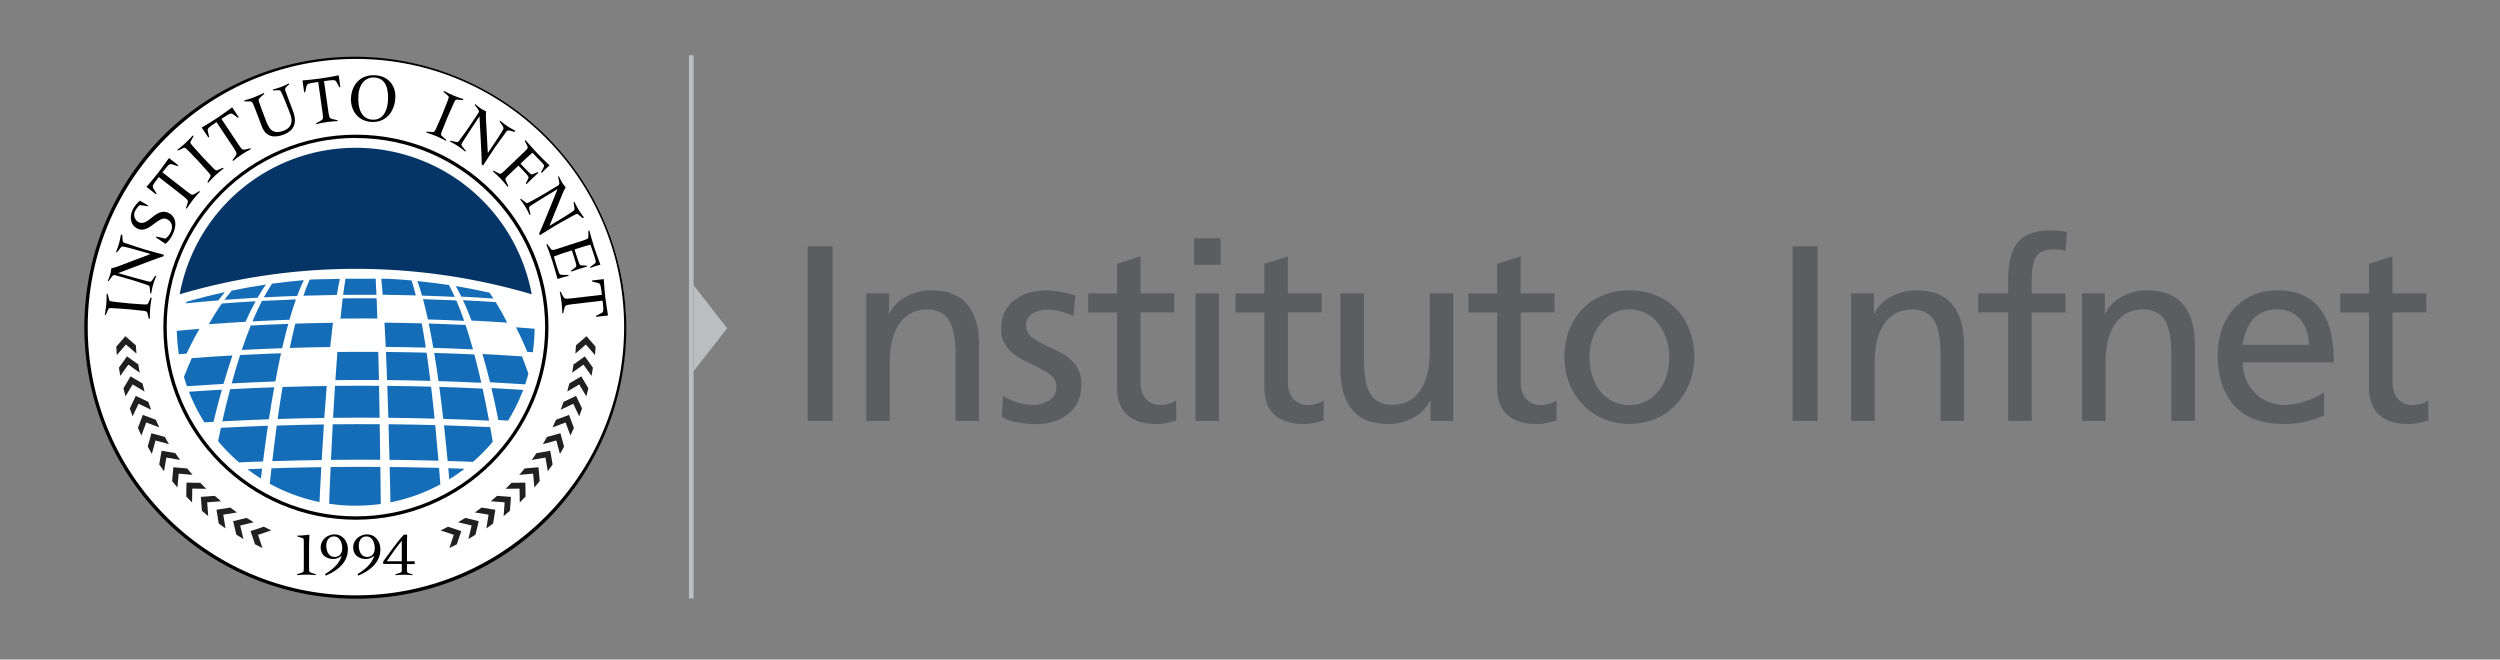 <svg id="Layer_1" data-name="Layer 1" xmlns="http://www.w3.org/2000/svg" viewBox="0 0 2233.49 589.2"><rect x="0" y="0" width="2233.49" height="589.2" fill="#808080" stroke="none"/><defs><style>.cls-1{fill:#5c5d60;}.cls-2,.cls-3{fill:#bbbdbf;}.cls-3{fill-rule:evenodd;}.cls-4{fill:#fff;}.cls-5{fill:#053566;}.cls-6{fill:#166db7;}.cls-7{fill:#202020;}</style></defs><title>infnet_versão principal</title><path class="cls-1" d="M721.56,220.07h22.35v156H721.56Z"/><path class="cls-1" d="M773.88,262.09h20.34V280.2h.45a34.31,34.31,0,0,1,15-15.2A46,46,0,0,1,832,259.41q21.69,0,32.19,12.63t10.5,36.32v67.72h-21v-59q0-20.55-5.36-30.17t-18.78-10.5q-17.21,0-25.92,12.63t-8.72,34.3v52.75h-21Z"/><path class="cls-1" d="M896.12,353.73a47.41,47.41,0,0,0,13.41,5.92,48.79,48.79,0,0,0,12.74,2.13,27.73,27.73,0,0,0,15-4q6.48-4,6.48-12.29a12.57,12.57,0,0,0-5-10.28q-5-4-15.75-9.16-7.16-3.36-11.4-5.82a49.81,49.81,0,0,1-8.27-6,27.8,27.8,0,0,1-6.48-8.49,24.67,24.67,0,0,1-2.46-11.18q0-17,11.28-26t28.95-9a69.43,69.43,0,0,1,12.74,1.12,124.68,124.68,0,0,1,13.41,3.35l-1.79,18.33q-3.34-2-10.73-3.91a49.19,49.19,0,0,0-11.4-1.9q-8.49,0-14.3,3.57a11.39,11.39,0,0,0-5.81,10.28,13,13,0,0,0,5,10.84q5,3.92,15.53,8.83,6.93,3.13,11.4,5.59a43.75,43.75,0,0,1,8.49,6.15,27.91,27.91,0,0,1,6.49,9,29.9,29.9,0,0,1,2.45,12.51q0,17.22-11.62,26.38t-28.16,9.16a99.17,99.17,0,0,1-16.88-1.34A47.64,47.64,0,0,1,895,372.5Z"/><path class="cls-1" d="M1049.08,279.08h-30.17v62.36q0,9.6,5,15a16.56,16.56,0,0,0,12.62,5.37,25.84,25.84,0,0,0,14.31-4v17.88c-3.13.9-6.15,1.64-9,2.24a44.31,44.31,0,0,1-8.83.89q-16.77,0-25.93-8.16t-9.16-24.92v-66.6H972.19v-17H997.9V235.72l21-6.71v33.08h30.17Z"/><path class="cls-1" d="M1090.45,236.61h-23.69V212.92h23.69Zm-22.35,25.48h21v114h-21Z"/><path class="cls-1" d="M1180.79,279.08h-30.18v62.36q0,9.6,5,15a16.58,16.58,0,0,0,12.63,5.37,25.84,25.84,0,0,0,14.31-4v17.88c-3.13.9-6.15,1.64-9.06,2.24a44.23,44.23,0,0,1-8.83.89q-16.76,0-25.92-8.16t-9.17-24.92v-66.6h-25.7v-17h25.7V235.72l21-6.71v33.08h30.18Z"/><path class="cls-1" d="M1298.31,376.08H1278V358h-.44a34.39,34.39,0,0,1-15,15.2,46.08,46.08,0,0,1-22.35,5.58q-21.68,0-32.18-12.74t-10.51-36.21V262.09h21v59q0,20.56,5.37,30.17t18.77,10.51q17.2,0,25.93-12.63t8.72-34.31V262.09h21Z"/><path class="cls-1" d="M1388.78,279.08H1358.6v62.36q0,9.6,5,15a16.58,16.58,0,0,0,12.63,5.37,25.86,25.86,0,0,0,14.31-4v17.88c-3.13.9-6.15,1.64-9.06,2.24a44.23,44.23,0,0,1-8.83.89q-16.76,0-25.92-8.16t-9.17-24.92v-66.6h-25.7v-17h25.7V235.72l21-6.71v33.08h30.18Z"/><path class="cls-1" d="M1401.78,295.17a55.53,55.53,0,0,1,11.85-19,52.35,52.35,0,0,1,18.55-12.4,62.57,62.57,0,0,1,23.58-4.36,61.71,61.71,0,0,1,23.47,4.36,52.63,52.63,0,0,1,18.44,12.4,55.5,55.5,0,0,1,11.84,19,67.14,67.14,0,0,1,4.14,23.92,63.16,63.16,0,0,1-4.25,23,59.3,59.3,0,0,1-12,19.22A53.66,53.66,0,0,1,1479,374.18a61.25,61.25,0,0,1-46.48,0,55.2,55.2,0,0,1-18.67-13A57.62,57.62,0,0,1,1401.78,342a63.91,63.91,0,0,1-4.13-22.91A67.36,67.36,0,0,1,1401.78,295.17Zm20.34,39.34a42.54,42.54,0,0,0,6.6,13.74,33.36,33.36,0,0,0,11.28,9.84,32.61,32.61,0,0,0,15.76,3.69,32,32,0,0,0,15.65-3.69,33.75,33.75,0,0,0,11.17-9.84,42.52,42.52,0,0,0,6.59-13.74,56.92,56.92,0,0,0,2.13-15.42,51.49,51.49,0,0,0-2.46-15.87,47.18,47.18,0,0,0-7-13.75,32.61,32.61,0,0,0-11.29-9.61,33.4,33.4,0,0,0-29.61,0,33.92,33.92,0,0,0-11.29,9.61,45.35,45.35,0,0,0-7.15,13.75,51.19,51.19,0,0,0-2.46,15.87A56.91,56.91,0,0,0,1422.12,334.51Z"/><path class="cls-1" d="M1601.48,220.07h22.35v156h-22.35Z"/><path class="cls-1" d="M1653.81,262.09h20.33V280.2h.45a34.31,34.31,0,0,1,15-15.2,46,46,0,0,1,22.36-5.59q21.67,0,32.18,12.63t10.51,36.32v67.72h-21v-59q0-20.55-5.37-30.17t-18.77-10.5q-17.22,0-25.93,12.63t-8.72,34.3v52.75h-21Z"/><path class="cls-1" d="M1794.1,279.08h-26.82v-17h26.82v-10.5a98.92,98.92,0,0,1,1.67-19.45,36.52,36.52,0,0,1,5.92-14.19,26.74,26.74,0,0,1,11.74-9q7.48-3.14,18.89-3.13a94.13,94.13,0,0,1,14.08,1.34l-.9,17a29.59,29.59,0,0,0-10.06-1.34q-12.51,0-16.42,6.7t-3.91,20.34v12.29h30.17v17h-30.17v97h-21Z"/><path class="cls-1" d="M1860.07,262.09h20.34V280.2h.45a34.31,34.31,0,0,1,15-15.2,46,46,0,0,1,22.35-5.59q21.67,0,32.19,12.63t10.5,36.32v67.72h-21v-59q0-20.55-5.36-30.17t-18.78-10.5q-17.21,0-25.92,12.63t-8.72,34.3v52.75h-21Z"/><path class="cls-1" d="M2076.31,371.39c-.89.3-1.94.67-3.13,1.11a111.18,111.18,0,0,1-14.86,4.58,81.4,81.4,0,0,1-18,1.68q-29.5,0-44.26-16.43t-14.75-45.26a68,68,0,0,1,3.8-23.13A53.55,53.55,0,0,1,1996,275.61a48.41,48.41,0,0,1,17-11.95,54.92,54.92,0,0,1,21.79-4.25q13.86,0,23.58,4.81A40.17,40.17,0,0,1,2074,277.63a57.12,57.12,0,0,1,8.5,20.22,120.66,120.66,0,0,1,2.57,25.93h-81.36a38.45,38.45,0,0,0,3,15.31,37.59,37.59,0,0,0,8.27,12.18,35.62,35.62,0,0,0,12.07,7.82,38.35,38.35,0,0,0,14.19,2.69,50.08,50.08,0,0,0,10.28-1.12,74,74,0,0,0,10.28-2.91,69.55,69.55,0,0,0,8.72-3.8,41.56,41.56,0,0,0,5.81-3.57Zm-13.63-63.26q0-13.62-7.6-22.68t-20.79-9.05a29.56,29.56,0,0,0-13,2.68,26.4,26.4,0,0,0-9.28,7.26,35,35,0,0,0-5.7,10.28,52.9,52.9,0,0,0-2.68,11.51Z"/><path class="cls-1" d="M2167.66,279.08h-30.18v62.36q0,9.6,5,15a16.58,16.58,0,0,0,12.63,5.37,25.86,25.86,0,0,0,14.31-4v17.88c-3.13.9-6.15,1.64-9.06,2.24a44.23,44.23,0,0,1-8.83.89q-16.76,0-25.92-8.16t-9.17-24.92v-66.6h-25.7v-17h25.7V235.72l21-6.71v33.08h30.18Z"/><polygon class="cls-2" points="619.61 534.67 615.47 534.67 615.47 49.33 619.61 49.33 619.61 534.67 619.61 534.67"/><polygon class="cls-3" points="619.49 254.59 649.62 293.25 619.49 331.9 619.49 254.59"/><path class="cls-4" d="M559.29,292.33c0-133.16-107.95-241.11-241.11-241.11S77.06,159.17,77.06,292.33,185,533.45,318.18,533.45,559.29,425.5,559.29,292.33Z"/><path d="M318,534.88A242.62,242.62,0,0,1,146.41,120.71,242.62,242.62,0,0,1,489.52,463.82,241,241,0,0,1,318,534.88Zm0-482.23c-132.13,0-239.62,107.49-239.62,239.62S185.84,531.88,318,531.88,557.58,424.39,557.58,292.27,450.09,52.65,318,52.65Z"/><path class="cls-5" d="M160.54,262.91a555.51,555.51,0,0,1,314.49,0,159.9,159.9,0,0,0-314.49,0Z"/><path class="cls-6" d="M471.08,314.32l4.95.39a162,162,0,0,0,1.61-21q-8.29-.68-16.66-1.29Q466.16,302.62,471.08,314.32Z"/><path class="cls-6" d="M445.22,375.29c2.91.15,5.79.33,8.69.49a159.44,159.44,0,0,0,13.49-27.43q-14.13-.9-28.38-1.66Q442.22,360.29,445.22,375.29Z"/><path class="cls-6" d="M431.07,316.29q3.45,11.9,6.71,25.24,15.8.81,31.41,1.85c1.06-3.11,2-6.28,2.88-9.47-1.86-5.35-3.75-10.53-5.68-15.5Q448.87,317.2,431.07,316.29Z"/><path class="cls-6" d="M401.38,428.21a165,165,0,0,0,13.68-9.42c-4.85-.18-9.7-.36-14.57-.5C400.79,421.55,401.08,424.87,401.38,428.21Z"/><path class="cls-6" d="M413.63,268.17q3.89,8.32,7.6,18.2,16.08.81,31.9,1.9-5-9.93-10.22-18.35Q428.38,268.93,413.63,268.17Z"/><path class="cls-6" d="M412.14,265q14.48.73,28.77,1.72c-1.19-1.82-2.38-3.55-3.59-5.25q-15-3.36-30.15-5.88C408.85,258.57,410.5,261.69,412.14,265Z"/><path class="cls-6" d="M396.65,380q1.69,15.25,3.25,31.84,11.37.35,22.67.79a160.69,160.69,0,0,0,17.64-17.94c-.74-4.43-1.49-8.81-2.26-13.09Q417.42,380.66,396.65,380Z"/><path class="cls-6" d="M396,374.24q20.55.6,40.9,1.58-2.77-15-5.74-28.67-19.26-.93-38.71-1.51Q394.3,359.25,396,374.24Z"/><path class="cls-6" d="M348.12,417.24c.25,10.14.48,20.67.69,31.53a158.77,158.77,0,0,0,44.59-16c-.38-5-.76-9.92-1.14-14.75Q370.27,417.45,348.12,417.24Z"/><path class="cls-6" d="M347.12,379q.44,15.22.85,31.8,21.94.21,43.76.8-1.38-16.59-2.88-31.83Q368.08,379.24,347.12,379Z"/><path class="cls-6" d="M423.81,316.67q-17.87-.84-35.92-1.39,2,11.88,3.85,25.2Q411,341.07,430,342,427,328.61,423.81,316.67Z"/><path class="cls-6" d="M422.58,312.15q-3.21-11.64-6.63-21.82-16.36-.78-32.93-1.28,2.1,10.13,4.11,21.73C399,311.13,410.84,311.59,422.58,312.15Z"/><path class="cls-6" d="M414.71,286.65q-3.43-9.9-7-18.26-14.81-.7-29.79-1.15,2.22,8.29,4.36,18.15Q398.56,285.89,414.71,286.65Z"/><path class="cls-6" d="M376.79,288.87q-16.57-.44-33.29-.61.57,10.1,1.11,21.67,18,.17,35.83.65C379.25,302.85,378.05,295.61,376.79,288.87Z"/><path class="cls-6" d="M377,264.11q14.7.43,29.27,1.13-2.55-5.67-5.18-10.55-14-2.16-28.2-3.59C374.3,255,375.67,259.34,377,264.11Z"/><path class="cls-6" d="M340.66,249q.63,6.39,1.24,14.37,14.85.13,29.58.54c-1.22-4.91-2.47-9.35-3.74-13.36q-10-.92-20-1.46Z"/><path class="cls-6" d="M385.13,345.44q-19.49-.54-39.12-.72.51,13.56.94,28.53,20.73.21,41.33.77Q386.77,359,385.13,345.44Z"/><path class="cls-6" d="M381.11,315.08q-18.08-.48-36.3-.66.53,11.85,1,25.15,19.38.18,38.67.71Q382.86,327,381.11,315.08Z"/><path class="cls-6" d="M299.28,344.74q-.88,13.58-1.71,28.54,20.85-.22,41.6-.09-.26-15-.53-28.53Q319,344.53,299.28,344.74Z"/><path class="cls-6" d="M338.54,339.51q-.27-13.31-.57-25.14-18.21-.12-36.53.07-.93,11.85-1.82,25.15Q319.11,339.38,338.54,339.51Z"/><path class="cls-6" d="M336.33,263.36c-.23-5.31-.47-10.11-.71-14.37-8.95-.06-17.94,0-26.92.06q-1.11,6.39-2.15,14.37Q321.46,263.27,336.33,263.36Z"/><path class="cls-6" d="M337.12,284.56c-.21-6.53-.44-12.57-.66-18.08q-15.13-.11-30.31.07-1,8.26-2,18.08Q320.65,284.45,337.12,284.56Z"/><path class="cls-6" d="M297.26,379.07q-.83,15.21-1.58,31.79,22.07-.24,44-.09-.21-16.57-.46-31.79Q318.29,378.85,297.26,379.07Z"/><path class="cls-6" d="M271.1,264.17q14.94-.45,29.86-.68,1.32-8,2.67-14.38-11.89.18-23.81.53l-3.24.23Q273.79,256.25,271.1,264.17Z"/><path class="cls-6" d="M295.4,417.27c-.48,10.53-.92,21.47-1.35,32.76a160.86,160.86,0,0,0,46.15.19q-.18-17.1-.39-33.05Q317.66,417,295.4,417.27Z"/><path class="cls-6" d="M243.26,412q22.08-.71,44.16-1,.93-16.56,1.95-31.8-21,.3-42.11,1Q245.19,395.38,243.26,412Z"/><path class="cls-6" d="M242.53,418.38c-.51,4.52-1,9.14-1.5,13.81a159,159,0,0,0,44.42,16.33q.78-16.09,1.61-31.15Q264.8,417.67,242.53,418.38Z"/><path class="cls-6" d="M263.86,289.13q-2.55,10.11-5,21.73,18.06-.58,36.15-.83,1.19-11.58,2.42-21.67Q280.66,288.6,263.86,289.13Z"/><path class="cls-6" d="M248.06,374.33q20.85-.66,41.69-.95,1-15,2.14-28.55-19.74.29-39.48.9Q250.16,359.34,248.06,374.33Z"/><path class="cls-6" d="M235.71,265.67q14.88-.8,29.8-1.31,2.88-7.78,5.89-14.07-14.23,1.22-28.37,3.15Q239.31,259,235.71,265.67Z"/><path class="cls-6" d="M258.6,285.67q2.82-9.85,5.77-18.18c-10.11.36-20.24.8-30.33,1.33q-4.35,8.39-8.5,18.3Q242,286.25,258.6,285.67Z"/><path class="cls-6" d="M200.5,267.92q14.76-1.11,29.63-1.94c2.43-4.26,4.91-8.17,7.43-11.78q-15.36,2.28-30.54,5.42Q203.72,263.55,200.5,267.92Z"/><path class="cls-6" d="M216,312.66q18-.95,36.09-1.58,2.66-11.61,5.47-21.74-16.8.59-33.54,1.47Q219.91,301,216,312.66Z"/><path class="cls-6" d="M205.6,347.71q-3.6,13.65-7,28.7,20.79-1.1,41.64-1.82,2.3-15,4.76-28.61Q225.29,346.67,205.6,347.71Z"/><path class="cls-6" d="M251.08,315.58q-18.3.65-36.56,1.61c-2.57,8-5.1,16.42-7.52,25.33h0q19.44-1,39-1.72Q248.45,327.49,251.08,315.58Z"/><path class="cls-6" d="M239.37,380.38q-21,.75-42,1.85c-.84,3.88-1.68,7.86-2.5,11.87a160.24,160.24,0,0,0,18.67,19q10.74-.46,21.48-.84Q237.09,395.65,239.37,380.38Z"/><path class="cls-6" d="M221,419.18c3.9,3,7.93,5.76,12.1,8.36q.52-4.49,1.07-8.88C229.8,418.81,225.41,419,221,419.18Z"/><path class="cls-6" d="M228.37,269.14q-15.15.86-30.17,2-6,8.5-11.69,18.51c10.91-.82,21.88-1.54,32.85-2.16Q223.77,277.53,228.37,269.14Z"/><path class="cls-6" d="M165.61,271q14.59-1.44,29.35-2.6,3-3.92,6-7.45-17.16,3.74-34,8.6C166.52,270,166.06,270.46,165.61,271Z"/><path class="cls-6" d="M207.67,317.56q-18.22,1-36.35,2.4-3.58,8.09-7,16.83,1.23,4.18,2.66,8.26,16.33-1.19,32.75-2.13Q203.57,329.53,207.67,317.56Z"/><path class="cls-6" d="M178.18,293.82c-6.76.53-13.5,1.12-20.23,1.73a160.23,160.23,0,0,0,1.84,20.93c2.29-.19,4.58-.39,6.87-.57Q172.29,304.14,178.18,293.82Z"/><path class="cls-6" d="M198.23,348.11q-14.74.84-29.44,1.89a160.2,160.2,0,0,0,13.84,27.35c2.73-.17,5.46-.35,8.2-.5Q194.4,361.78,198.23,348.11Z"/><path d="M318,464.32c-94.87,0-172.06-77.19-172.06-172s77.19-172,172.06-172,172,77.18,172,172S412.83,464.32,318,464.32Zm0-341.1c-93.22,0-169.06,75.83-169.06,169S224.75,461.32,318,461.32s169-75.84,169-169-75.83-169-169-169Z"/><polygon class="cls-7" points="172.02 424.26 159.65 423.15 158.53 435.52 153.76 429.8 154.87 417.42 167.25 418.54 172.02 424.26"/><polygon class="cls-7" points="184.21 436.71 171.78 436.51 171.58 448.94 166.4 443.58 166.6 431.16 179.02 431.36 184.21 436.71"/><polygon class="cls-7" points="197.49 447.83 185.1 448.77 186.03 461.16 180.38 456.3 179.45 443.91 191.84 442.98 197.49 447.83"/><polygon class="cls-7" points="211.73 457.82 199.47 459.8 201.45 472.07 195.41 467.71 193.42 455.44 205.69 453.45 211.73 457.82"/><polygon class="cls-7" points="226.68 466.57 214.6 469.49 217.51 481.57 211.15 477.69 208.24 465.6 220.32 462.69 226.68 466.57"/><polygon class="cls-7" points="242.32 473.86 230.53 477.81 234.48 489.59 227.81 486.27 223.86 474.48 235.65 470.54 242.32 473.86"/><polygon class="cls-7" points="124.79 332.97 114.68 325.74 107.45 335.85 106.23 328.5 113.46 318.39 123.57 325.62 124.79 332.97"/><polygon class="cls-7" points="129.17 349.8 118.49 343.44 112.13 354.12 110.3 346.9 116.65 336.22 127.33 342.57 129.17 349.8"/><polygon class="cls-7" points="135.01 366.07 123.79 360.72 118.44 371.94 115.95 364.91 121.3 353.69 132.52 359.04 135.01 366.07"/><polygon class="cls-7" points="142.31 381.82 130.67 377.45 126.31 389.09 123.22 382.3 127.59 370.67 139.22 375.03 142.31 381.82"/><polygon class="cls-7" points="150.95 396.81 138.96 393.53 135.67 405.52 131.98 399.04 135.27 387.05 147.25 390.34 150.95 396.81"/><polygon class="cls-7" points="160.9 410.91 148.66 408.78 146.52 421.02 142.23 414.92 144.37 402.68 156.61 404.82 160.9 410.91"/><polygon class="cls-7" points="121.91 315.91 112.5 307.79 104.38 317.2 103.84 309.77 111.96 300.36 121.37 308.48 121.91 315.91"/><polygon class="cls-7" points="463.92 424.26 476.29 423.15 477.41 435.52 482.19 429.8 481.07 417.42 468.69 418.54 463.92 424.26"/><polygon class="cls-7" points="451.73 436.71 464.16 436.51 464.36 448.94 469.55 443.58 469.34 431.16 456.92 431.36 451.73 436.71"/><polygon class="cls-7" points="438.45 447.83 450.85 448.77 449.91 461.16 455.56 456.3 456.5 443.91 444.1 442.98 438.45 447.83"/><polygon class="cls-7" points="424.21 457.82 436.48 459.8 434.5 472.07 440.54 467.71 442.52 455.44 430.25 453.45 424.21 457.82"/><polygon class="cls-7" points="409.27 466.57 421.35 469.49 418.43 481.57 424.79 477.69 427.71 465.6 415.63 462.69 409.27 466.57"/><polygon class="cls-7" points="393.62 473.86 405.41 477.81 401.46 489.59 408.13 486.27 412.08 474.48 400.29 470.54 393.62 473.86"/><polygon class="cls-7" points="511.15 332.97 521.26 325.74 528.49 335.85 529.71 328.5 522.48 318.39 512.37 325.62 511.15 332.97"/><polygon class="cls-7" points="506.78 349.8 517.46 343.44 523.81 354.12 525.65 346.9 519.29 336.22 508.61 342.57 506.78 349.8"/><polygon class="cls-7" points="500.93 366.07 512.15 360.72 517.5 371.94 519.99 364.91 514.64 353.69 503.42 359.04 500.93 366.07"/><polygon class="cls-7" points="493.63 381.82 505.27 377.45 509.63 389.09 512.72 382.3 508.36 370.67 496.72 375.03 493.63 381.82"/><polygon class="cls-7" points="485 396.81 496.98 393.53 500.27 405.52 503.96 399.04 500.67 387.05 488.69 390.34 485 396.81"/><polygon class="cls-7" points="475.04 410.91 487.29 408.78 489.43 421.02 493.71 414.92 491.57 402.68 479.33 404.82 475.04 410.91"/><polygon class="cls-7" points="514.03 315.91 523.44 307.79 531.56 317.2 532.11 309.77 523.98 300.36 514.58 308.48 514.03 315.91"/><path d="M265.64,478.54a89.18,89.18,0,0,0,10.79-.89c-.33,6.9-.33,13.36-.33,19.81,0,7.34,0,12.69.28,13.24s1.33.89,2.84,1.4l2.89.94v.78c-2.95-.22-5.84-.44-8.35-.44s-5.4.22-8.35.44V513l2.9-.94c1.5-.51,2.5-.78,2.84-1.4s.28-5.9.28-13.24c0-9.07.05-15.75-.23-16.08-.44-.56-2.06-1-3.73-1.5l-1.83-.56Z"/><path d="M290.39,512.88c6.34-3.84,12.8-9.08,14.86-16.42v-.11a10.43,10.43,0,0,1-7.74,3c-5.84,0-11-3.45-11-10.35,0-6.12,5.23-11.57,12.63-11.57,6.46,0,11.64,5.67,11.64,13.35,0,12.63-10.63,19.59-19.76,23.49Zm1.11-25.33c0,4.12,1.78,10,7.35,10,3.61,0,6.9-2.06,6.9-8,0-4.34-2.12-10.3-7.29-10.3C293.5,479.26,291.5,483.33,291.5,487.55Z"/><path d="M319.43,512.88c6.34-3.84,12.8-9.08,14.86-16.42v-.11a10.43,10.43,0,0,1-7.74,3c-5.84,0-11-3.45-11-10.35,0-6.12,5.24-11.57,12.64-11.57,6.45,0,11.63,5.67,11.63,13.35,0,12.63-10.63,19.59-19.76,23.49Zm1.11-25.33c0,4.12,1.78,10,7.35,10,3.62,0,6.9-2.06,6.9-8,0-4.34-2.12-10.3-7.29-10.3C322.55,479.26,320.54,483.33,320.54,487.55Z"/><path d="M342.35,501.58c4.46-6.12,13.69-19.09,18.48-23.93h2.95c-.17,3-.17,5.9-.17,8.79v15h6.9v2.5h-6.9v6c0,1.5.39,1.84,2.45,2.45l2.45.72v.78c-2.34-.22-4.68-.44-7-.44-2.73,0-5.46.22-8.18.44V513l3.39-1c1.78-.56,2.23-1,2.23-2.17v-6H342.35Zm16.59-18.37h-.11c-4.68,5.79-9.13,12-13.25,18.2h13.36Z"/><path d="M132.94,284.81l-1.2-5c-.43-1.62-.66-1.83-5.47-2.32-3.75-.4-7.56-.86-11.32-1.2s-7.59-.54-11.35-.82c-5.89-.39-6.34-.37-6.88.78l-2.22,5.1-.88-.08c.52-3,1-6,1.35-9.53.28-3.13.3-6.22.33-9.37l.88.07,1.28,5.42c.34,1.23.77,1.33,6.64,2,3.75.4,7.56.86,11.32,1.19s7.59.55,11.35.83c4.82.36,5.09.2,5.79-1.32l2.06-4.68.88.08c-.52,2.92-1.09,6.53-1.33,9.29-.28,3.13-.36,6.78-.36,9.62Z"/><path d="M109.23,209.87l.3,4.46c.1,1.47.53,2.24,1.6,2.61,4.85,1.58,15.41,5.11,18.91,6.11,2.48.7,9.43,2.68,16.36,4.52L146,229c-6.84,2.24-13.53,4.84-20.26,7.37l-20,7.57,0,.12,6.77,1.93c8,2.27,19.92,5.54,21.12,5.68,1,.1,1.62-.19,2.67-1.79l2.4-3.62.85.24c-1,2.59-2,5.24-2.77,7.9s-1.23,5.2-1.72,7.87l-.85-.24-.44-5.09a2.08,2.08,0,0,0-1-1.85c-1.87-.79-10.75-3.78-18.49-6l-12-3.41-1.43.44a51.68,51.68,0,0,0-3.73,5.08l-.85-.24a49,49,0,0,0,2.14-5.66,43.59,43.59,0,0,0,1.06-5.58,50.42,50.42,0,0,0,7.09-2.17L134.4,227l-.09-.15-14.63-4.17c-2.9-.83-5.88-1.61-8.89-2.27-1.73-.36-2.35,0-3.57,1.53l-2.77,3.52-.85-.24c1-2.41,1.92-4.88,2.62-7.36.78-2.72,1.31-5.5,1.86-8.35Z"/><path d="M139.28,212.13l.41-.78,8.17,1.85a15,15,0,0,0,4.25-5c2.33-4.46,2.44-9.58-2.74-12.28-7.91-4.13-16.34,13.66-26.82,8.2-6.74-3.52-6.77-11.47-3.63-17.49A26.08,26.08,0,0,1,125,179.3l7.46,4.32-.32.61-7.32-1a17.47,17.47,0,0,0-4,5.07,7.49,7.49,0,0,0,2.94,10.12c8.75,4.56,15.62-14,27.16-8,4.85,2.53,8.53,9.06,2.8,20a23.78,23.78,0,0,1-5.86,7.43Z"/><path d="M130.87,166.94c3.56-4.15,7.07-8.26,10.43-12.58s6.49-8.73,9.65-13.2l8.43,6.57-.54.69-5.13-1.6c-2.22-.62-2.81-.28-8.6,7.16l21.61,16.84c2.48,1.93,3.85,2.83,4.77,3.08s2.29-.38,6.46-3.18l.69.55c-2,2.17-3.91,4.2-6.3,7.27s-3.9,5.41-5.51,7.89l-.7-.54c1.7-4.73,2-6.29,1.5-7s-1.67-1.94-4.15-3.87l-21.62-16.84c-5.79,7.44-6,8.09-4.83,10.1l2.81,4.57-.55.7Z"/><path d="M185.29,162.73l2.44-4.49c.76-1.49.73-1.8-2.51-5.39-2.52-2.8-5-5.7-7.6-8.46s-5.27-5.49-7.88-8.21c-4.11-4.24-4.46-4.52-5.63-4l-5.07,2.3-.6-.65c2.39-1.86,4.81-3.78,7.39-6.17,2.3-2.14,4.39-4.42,6.52-6.73l.6.64-2.67,4.88c-.58,1.14-.32,1.5,3.6,5.92,2.52,2.8,5,5.7,7.6,8.46s5.27,5.49,7.88,8.21c3.34,3.5,3.65,3.55,5.18,2.9l4.66-2.1.6.65c-2.34,1.83-5.18,4.12-7.2,6-2.31,2.14-4.81,4.8-6.71,6.91Z"/><path d="M180.21,114c4.69-2.82,9.33-5.61,13.88-8.64s8.91-6.24,13.32-9.47l5.93,8.89-.74.49-4.35-3.14c-1.92-1.29-2.58-1.15-10.43,4.07L213,129c1.74,2.61,2.75,3.9,3.55,4.43s2.29.36,7.13-1l.49.74c-2.6,1.42-5,2.75-8.28,4.91s-5.41,3.9-7.73,5.75l-.48-.74c3.1-3.95,3.83-5.34,3.64-6.2s-1-2.37-2.71-5l-15.19-22.8c-7.85,5.22-8.23,5.78-7.78,8l1.22,5.23-.73.49Z"/><path d="M258.45,75.25l-2.21,2c-1.28,1.23-1.9,2.07-1.48,3.33,1.13,3.33,3.09,8.1,7,18.6,4.23,11.43.27,17.79-8.48,21.13-8.51,3.25-15.86,1.82-19.29-7.17l-6.29-16.5c-1.89-4.93-2.51-6-4.4-6.05l-4.86,0-.31-.82c3-.87,5.81-1.69,8.57-2.74,3.12-1.19,6.08-2.59,9.1-4l.32.82-2.32,2c-2.76,2.46-3.14,2.88-2.48,5,1.15,3.53,3.08,8.58,6.53,17.62,2.87,7.52,6.46,11.8,15.79,8.24,6.17-2.36,8.41-7.59,5.72-14.63-2.76-7.22-6.38-16.54-8.4-20.41-.52-1-1.58-1.15-3.37-1.07l-3.61.24-.31-.82c2.61-.73,5.23-1.46,7.81-2.45,2.23-.85,4.43-2,6.69-3.09Z"/><path d="M270.22,71.89c5.45-.52,10.84-1,16.25-1.79s10.73-1.78,16.11-2.8l1.5,10.58-.87.12-2.57-4.71c-1.18-2-1.83-2.15-11.17-.83l3.86,27.13c.44,3.12.79,4.72,1.29,5.53s1.9,1.32,6.85,2.2l.12.88c-3,.16-5.73.3-9.59.85s-6.56,1.19-9.45,1.85l-.12-.87c4.51-2.23,5.77-3.17,6-4s.14-2.56-.3-5.67l-3.85-27.13c-9.34,1.32-9.92,1.66-10.5,3.9l-1.15,5.24-.88.13Z"/><path d="M313.6,87c.92-12.47,9.4-20.68,22.06-19.75,11.53.85,18.34,9.47,17.5,20.88-.91,12.41-9.09,21.71-21.56,20.79C318.56,108,312.86,97.17,313.6,87Zm32.95,3.67c.76-10.46-1.39-20.64-11.73-21.4-8.72-.64-13.95,6.29-14.6,15.19-1,12.91,3,21.77,12.15,22.44C341.9,107.62,345.92,99.22,346.55,90.69Z"/><path d="M381.23,117.58l5.1.37c1.67.09,1.94-.07,3.87-4.51,1.52-3.45,3.13-6.93,4.59-10.41S397.62,96,399,92.47c2.17-5.49,2.29-5.92,1.36-6.79L396.21,82l.34-.81c2.68,1.41,5.42,2.83,8.66,4.2,2.9,1.22,5.84,2.18,8.83,3.16l-.34.82L408.15,89c-1.27-.06-1.5.32-3.91,5.72-1.52,3.45-3.12,6.93-4.59,10.41s-2.83,7.06-4.24,10.56c-1.81,4.48-1.74,4.79-.51,5.92l3.83,3.38-.35.81c-2.62-1.38-5.88-3-8.43-4.1-2.9-1.21-6.35-2.4-9.06-3.26Z"/><path d="M459.81,117.81l-4.34-1.08c-1.43-.35-2.3-.17-3,.74-3,4.13-9.55,13.12-11.57,16.15-1.43,2.15-5.43,8.17-9.29,14.2l-1.26-.83c0-7.2-.49-14.36-.84-21.54L428.4,104.1l-.11-.07-3.89,5.86c-4.59,6.91-11.34,17.29-11.85,18.38s-.31,1.61.9,3.09l2.72,3.39-.49.74c-2.16-1.74-4.38-3.52-6.68-5.05s-4.59-2.75-7-4l.49-.74,5,1.13a2,2,0,0,0,2.05-.37c1.32-1.53,6.87-9.09,11.33-15.79l6.89-10.36v-1.5a49.5,49.5,0,0,0-3.7-5.1l.49-.73a50.12,50.12,0,0,0,4.74,3.76,42.81,42.81,0,0,0,5,2.71,49.38,49.38,0,0,0-.09,7.4l1.59,29.74.17,0,8.42-12.66c1.67-2.52,3.32-5.11,4.87-7.78.87-1.54.73-2.24-.37-3.87l-2.51-3.71.48-.73c2,1.63,4.07,3.31,6.21,4.73,2.36,1.57,4.85,2.92,7.4,4.31Z"/><path d="M440.93,152.41l4.53,2.37c1.62.89,2,.9,5.48-2.45l16.45-15.71c4.28-4.07,4.46-4.52,3.83-5.82l-2.38-5,.64-.61c3.64,4.17,7,8,10.53,11.76s7.3,7.28,11,10.79c-1.08.95-2.22,1.95-3.26,2.94-1.28,1.22-2.55,2.52-3.78,3.78l-.61-.63,2.28-4.26c.88-1.8.36-2.35-.85-3.62l-9.07-9.5c-1.91,1.64-3.85,3.24-5.67,5L465,146.26l3.82,4c5.25,5.5,5.81,5.91,7.21,5.37l4.35-1.9.61.63c-1.77,1.61-3.54,3.21-5.23,4.82-1.86,1.78-3.54,3.47-5.41,5.34l-.61-.64L472,159.4c.61-1.36.22-2-5-7.45l-3.82-4-8.59,8.2c-3.5,3.34-3.51,3.7-2.61,5.45l2.16,4.63-.64.61c-2.16-2.63-3.8-4.71-6.36-7.39-2.13-2.23-4.39-4.24-6.83-6.43Z"/><path d="M520.65,194.9l-3.47-2.82c-1.15-.92-2-1.13-3-.6-4.46,2.48-14.23,7.81-17.35,9.7-2.2,1.33-8.38,5.08-14.45,8.9l-.78-1.29c3-6.54,5.67-13.21,8.4-19.86l8.07-19.8L498,169l-6,3.65c-7.1,4.3-17.62,10.82-18.55,11.6-.76.68-1,1.32-.5,3.17l1,4.23-.75.46c-1.22-2.5-2.47-5-3.9-7.41s-3-4.44-4.6-6.62l.75-.46,4,3.14a2,2,0,0,0,2,.54c1.85-.82,10.09-5.3,17-9.47l10.65-6.44.65-1.35a53,53,0,0,0-1.18-6.2l.75-.45a49.74,49.74,0,0,0,2.7,5.42,43.35,43.35,0,0,0,3.36,4.58,50.56,50.56,0,0,0-3.24,6.66l-11.21,27.59.17,0,13-7.88c2.58-1.56,5.18-3.21,7.72-5,1.44-1,1.61-1.71,1.31-3.66l-.7-4.43.75-.46c1.12,2.34,2.28,4.73,3.61,6.93,1.47,2.42,3.15,4.71,4.86,7.05Z"/><path d="M519.62,215.28c5.63-1.81,6-2.13,6-3.58l.06-5.56.83-.27c1.37,5,2.59,9.66,4.06,14.21,1.83,5.68,3.89,11.23,5.83,16.41-1.52.43-3.71,1-4.61,1.29s-2.89,1.07-4.25,1.57l-.27-.84,4-3c1.48-1.14,1.32-1.62-.9-8.5-1.11-3.47-2.06-6.2-2.84-8.39-2.13.55-4.4,1.09-6.91,1.9l-7.36,2.37,2,6.22c2.33,7.24,2.67,7.86,4.16,8l4.74.18.28.84c-2.3.67-4.59,1.35-6.8,2.06-2.46.79-4.71,1.59-7.2,2.45l-.27-.83,4-3c1.14-1,1-1.67-1.28-8.9l-2-6.22-8.14,2.62c-2.75.89-5.44,2-7.92,2.89.85,2.83,1.58,5.7,2.45,8.39,2.06,6.4,2.41,7.28,3.32,7.64,1.13.43,3.26.47,7.14.41l.27.84c-1.78.44-3.65.78-5.38,1.34l-4.55,1.47c-.76-3.19-3.5-12.48-4.58-15.83-1.7-5.26-3.79-10.93-5.42-15.16l.84-.27,3,4.1c1.08,1.51,1.4,1.67,6,.18Z"/><path d="M539.39,249.37c.38,5.46.76,10.86,1.4,16.29s1.52,10.77,2.41,16.17l-10.62,1.25-.1-.88,4.78-2.46c2-1.12,2.19-1.77,1.09-11.14l-27.21,3.2c-3.12.36-4.73.68-5.56,1.16s-1.37,1.87-2.37,6.79l-.87.11c-.1-3-.17-5.74-.63-9.61s-1-6.59-1.62-9.5l.88-.1c2.12,4.56,3,5.85,3.87,6.06s2.56.21,5.68-.15l27.22-3.2c-1.1-9.36-1.42-10-3.65-10.58l-5.21-1.29-.11-.87Z"/></svg>